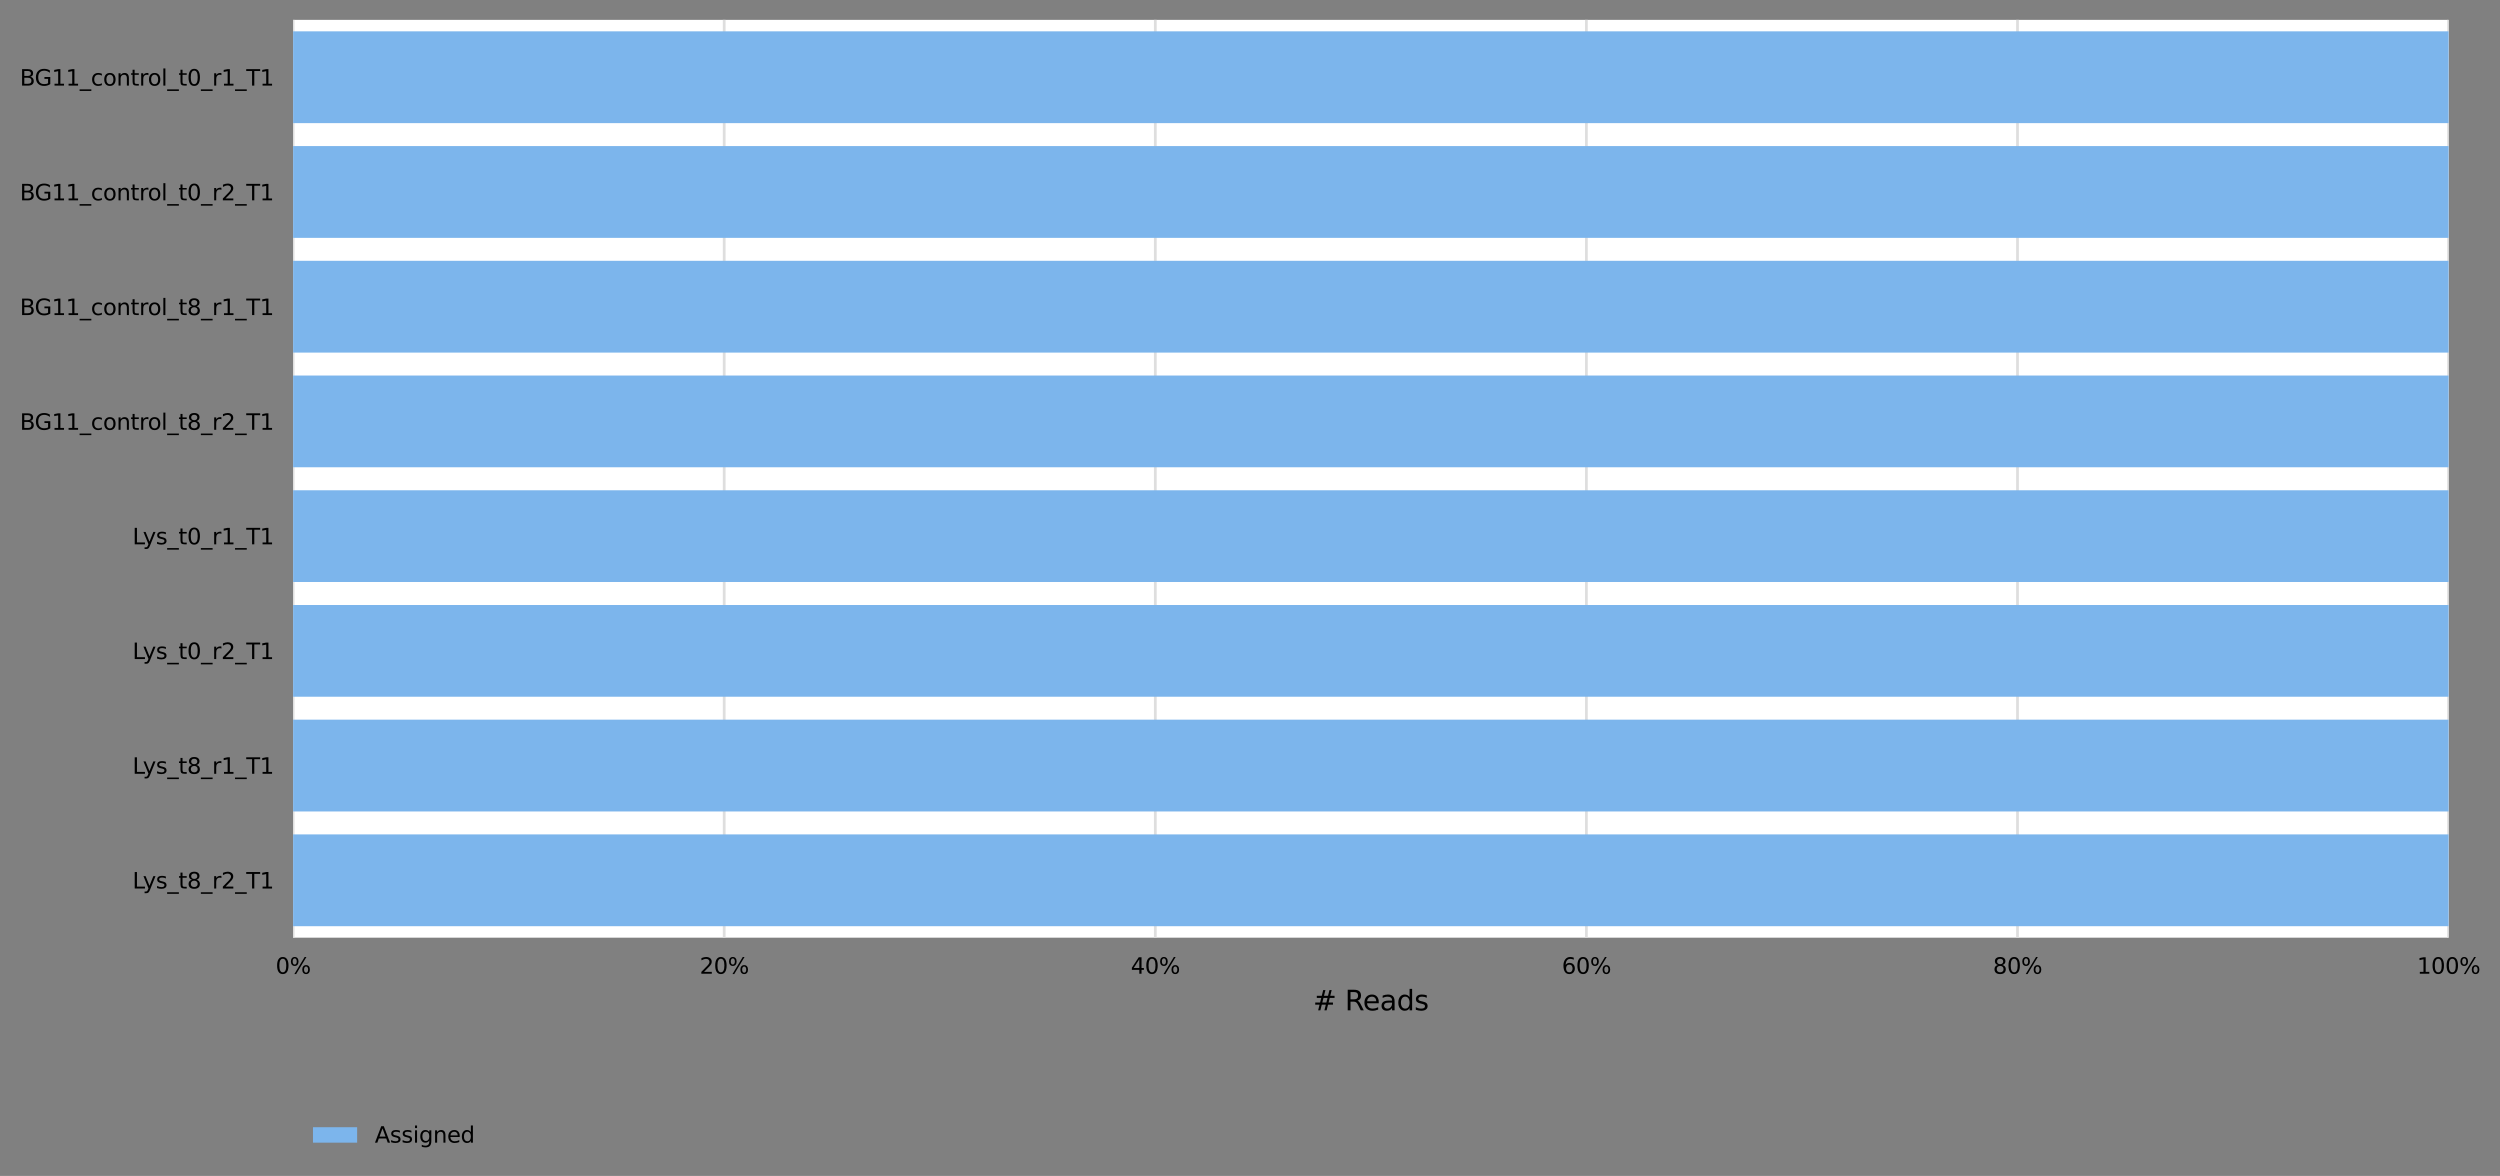 <?xml version="1.0" encoding="utf-8" standalone="no"?>
<!DOCTYPE svg PUBLIC "-//W3C//DTD SVG 1.1//EN"
  "http://www.w3.org/Graphics/SVG/1.1/DTD/svg11.dtd">
<svg xmlns:xlink="http://www.w3.org/1999/xlink" width="906.071pt" height="426.2pt" viewBox="0 0 906.071 426.2" xmlns="http://www.w3.org/2000/svg" version="1.1">
 <rect x="0" y="0" width="906.071" height="426.2" fill="#808080" stroke="none"/>
 <defs>
  <style type="text/css">*{stroke-linejoin: round; stroke-linecap: butt}</style>
 </defs>
 <g id="figure_1">
  <g id="axes_1">
   <g id="patch_1">
    <path d="M 106.235 339.84 
L 887.435 339.84 
L 887.435 7.2 
L 106.235 7.2 
z
" style="fill: #ffffff"/>
   </g>
   <g id="matplotlib.axis_1">
    <g id="xtick_1">
     <g id="line2d_1">
      <path d="M 106.235 339.84 
L 106.235 7.2 
" clip-path="url(#p893fdb6be6)" style="fill: none; stroke: #dedede; stroke-linecap: square"/>
     </g>
     <g id="text_1">
      <!-- 0% -->
      <g transform="translate(99.889 352.919) scale(0.08 -0.08)">
       <defs>
        <path id="DejaVuSans-30" d="M 2034 4250 
Q 1547 4250 1301 3770 
Q 1056 3291 1056 2328 
Q 1056 1369 1301 889 
Q 1547 409 2034 409 
Q 2525 409 2770 889 
Q 3016 1369 3016 2328 
Q 3016 3291 2770 3770 
Q 2525 4250 2034 4250 
z
M 2034 4750 
Q 2819 4750 3233 4129 
Q 3647 3509 3647 2328 
Q 3647 1150 3233 529 
Q 2819 -91 2034 -91 
Q 1250 -91 836 529 
Q 422 1150 422 2328 
Q 422 3509 836 4129 
Q 1250 4750 2034 4750 
z
" transform="scale(0.016)"/>
        <path id="DejaVuSans-25" d="M 4653 2053 
Q 4381 2053 4226 1822 
Q 4072 1591 4072 1178 
Q 4072 772 4226 539 
Q 4381 306 4653 306 
Q 4919 306 5073 539 
Q 5228 772 5228 1178 
Q 5228 1588 5073 1820 
Q 4919 2053 4653 2053 
z
M 4653 2450 
Q 5147 2450 5437 2106 
Q 5728 1763 5728 1178 
Q 5728 594 5436 251 
Q 5144 -91 4653 -91 
Q 4153 -91 3862 251 
Q 3572 594 3572 1178 
Q 3572 1766 3864 2108 
Q 4156 2450 4653 2450 
z
M 1428 4353 
Q 1159 4353 1004 4120 
Q 850 3888 850 3481 
Q 850 3069 1003 2837 
Q 1156 2606 1428 2606 
Q 1700 2606 1854 2837 
Q 2009 3069 2009 3481 
Q 2009 3884 1853 4118 
Q 1697 4353 1428 4353 
z
M 4250 4750 
L 4750 4750 
L 1831 -91 
L 1331 -91 
L 4250 4750 
z
M 1428 4750 
Q 1922 4750 2215 4408 
Q 2509 4066 2509 3481 
Q 2509 2891 2217 2550 
Q 1925 2209 1428 2209 
Q 931 2209 642 2551 
Q 353 2894 353 3481 
Q 353 4063 643 4406 
Q 934 4750 1428 4750 
z
" transform="scale(0.016)"/>
       </defs>
       <use xlink:href="#DejaVuSans-30"/>
       <use xlink:href="#DejaVuSans-25" x="63.623"/>
      </g>
     </g>
    </g>
    <g id="xtick_2">
     <g id="line2d_2">
      <path d="M 262.475 339.84 
L 262.475 7.2 
" clip-path="url(#p893fdb6be6)" style="fill: none; stroke: #dedede; stroke-linecap: square"/>
     </g>
     <g id="text_2">
      <!-- 20% -->
      <g transform="translate(253.584 352.919) scale(0.08 -0.08)">
       <defs>
        <path id="DejaVuSans-32" d="M 1228 531 
L 3431 531 
L 3431 0 
L 469 0 
L 469 531 
Q 828 903 1448 1529 
Q 2069 2156 2228 2338 
Q 2531 2678 2651 2914 
Q 2772 3150 2772 3378 
Q 2772 3750 2511 3984 
Q 2250 4219 1831 4219 
Q 1534 4219 1204 4116 
Q 875 4013 500 3803 
L 500 4441 
Q 881 4594 1212 4672 
Q 1544 4750 1819 4750 
Q 2544 4750 2975 4387 
Q 3406 4025 3406 3419 
Q 3406 3131 3298 2873 
Q 3191 2616 2906 2266 
Q 2828 2175 2409 1742 
Q 1991 1309 1228 531 
z
" transform="scale(0.016)"/>
       </defs>
       <use xlink:href="#DejaVuSans-32"/>
       <use xlink:href="#DejaVuSans-30" x="63.623"/>
       <use xlink:href="#DejaVuSans-25" x="127.246"/>
      </g>
     </g>
    </g>
    <g id="xtick_3">
     <g id="line2d_3">
      <path d="M 418.715 339.84 
L 418.715 7.2 
" clip-path="url(#p893fdb6be6)" style="fill: none; stroke: #dedede; stroke-linecap: square"/>
     </g>
     <g id="text_3">
      <!-- 40% -->
      <g transform="translate(409.824 352.919) scale(0.08 -0.08)">
       <defs>
        <path id="DejaVuSans-34" d="M 2419 4116 
L 825 1625 
L 2419 1625 
L 2419 4116 
z
M 2253 4666 
L 3047 4666 
L 3047 1625 
L 3713 1625 
L 3713 1100 
L 3047 1100 
L 3047 0 
L 2419 0 
L 2419 1100 
L 313 1100 
L 313 1709 
L 2253 4666 
z
" transform="scale(0.016)"/>
       </defs>
       <use xlink:href="#DejaVuSans-34"/>
       <use xlink:href="#DejaVuSans-30" x="63.623"/>
       <use xlink:href="#DejaVuSans-25" x="127.246"/>
      </g>
     </g>
    </g>
    <g id="xtick_4">
     <g id="line2d_4">
      <path d="M 574.955 339.84 
L 574.955 7.2 
" clip-path="url(#p893fdb6be6)" style="fill: none; stroke: #dedede; stroke-linecap: square"/>
     </g>
     <g id="text_4">
      <!-- 60% -->
      <g transform="translate(566.064 352.919) scale(0.08 -0.08)">
       <defs>
        <path id="DejaVuSans-36" d="M 2113 2584 
Q 1688 2584 1439 2293 
Q 1191 2003 1191 1497 
Q 1191 994 1439 701 
Q 1688 409 2113 409 
Q 2538 409 2786 701 
Q 3034 994 3034 1497 
Q 3034 2003 2786 2293 
Q 2538 2584 2113 2584 
z
M 3366 4563 
L 3366 3988 
Q 3128 4100 2886 4159 
Q 2644 4219 2406 4219 
Q 1781 4219 1451 3797 
Q 1122 3375 1075 2522 
Q 1259 2794 1537 2939 
Q 1816 3084 2150 3084 
Q 2853 3084 3261 2657 
Q 3669 2231 3669 1497 
Q 3669 778 3244 343 
Q 2819 -91 2113 -91 
Q 1303 -91 875 529 
Q 447 1150 447 2328 
Q 447 3434 972 4092 
Q 1497 4750 2381 4750 
Q 2619 4750 2861 4703 
Q 3103 4656 3366 4563 
z
" transform="scale(0.016)"/>
       </defs>
       <use xlink:href="#DejaVuSans-36"/>
       <use xlink:href="#DejaVuSans-30" x="63.623"/>
       <use xlink:href="#DejaVuSans-25" x="127.246"/>
      </g>
     </g>
    </g>
    <g id="xtick_5">
     <g id="line2d_5">
      <path d="M 731.195 339.84 
L 731.195 7.2 
" clip-path="url(#p893fdb6be6)" style="fill: none; stroke: #dedede; stroke-linecap: square"/>
     </g>
     <g id="text_5">
      <!-- 80% -->
      <g transform="translate(722.304 352.919) scale(0.08 -0.08)">
       <defs>
        <path id="DejaVuSans-38" d="M 2034 2216 
Q 1584 2216 1326 1975 
Q 1069 1734 1069 1313 
Q 1069 891 1326 650 
Q 1584 409 2034 409 
Q 2484 409 2743 651 
Q 3003 894 3003 1313 
Q 3003 1734 2745 1975 
Q 2488 2216 2034 2216 
z
M 1403 2484 
Q 997 2584 770 2862 
Q 544 3141 544 3541 
Q 544 4100 942 4425 
Q 1341 4750 2034 4750 
Q 2731 4750 3128 4425 
Q 3525 4100 3525 3541 
Q 3525 3141 3298 2862 
Q 3072 2584 2669 2484 
Q 3125 2378 3379 2068 
Q 3634 1759 3634 1313 
Q 3634 634 3220 271 
Q 2806 -91 2034 -91 
Q 1263 -91 848 271 
Q 434 634 434 1313 
Q 434 1759 690 2068 
Q 947 2378 1403 2484 
z
M 1172 3481 
Q 1172 3119 1398 2916 
Q 1625 2713 2034 2713 
Q 2441 2713 2670 2916 
Q 2900 3119 2900 3481 
Q 2900 3844 2670 4047 
Q 2441 4250 2034 4250 
Q 1625 4250 1398 4047 
Q 1172 3844 1172 3481 
z
" transform="scale(0.016)"/>
       </defs>
       <use xlink:href="#DejaVuSans-38"/>
       <use xlink:href="#DejaVuSans-30" x="63.623"/>
       <use xlink:href="#DejaVuSans-25" x="127.246"/>
      </g>
     </g>
    </g>
    <g id="xtick_6">
     <g id="line2d_6">
      <path d="M 887.435 339.84 
L 887.435 7.2 
" clip-path="url(#p893fdb6be6)" style="fill: none; stroke: #dedede; stroke-linecap: square"/>
     </g>
     <g id="text_6">
      <!-- 100% -->
      <g transform="translate(875.999 352.919) scale(0.08 -0.08)">
       <defs>
        <path id="DejaVuSans-31" d="M 794 531 
L 1825 531 
L 1825 4091 
L 703 3866 
L 703 4441 
L 1819 4666 
L 2450 4666 
L 2450 531 
L 3481 531 
L 3481 0 
L 794 0 
L 794 531 
z
" transform="scale(0.016)"/>
       </defs>
       <use xlink:href="#DejaVuSans-31"/>
       <use xlink:href="#DejaVuSans-30" x="63.623"/>
       <use xlink:href="#DejaVuSans-30" x="127.246"/>
       <use xlink:href="#DejaVuSans-25" x="190.869"/>
      </g>
     </g>
    </g>
    <g id="text_7">
     <!-- # Reads -->
     <g transform="translate(475.887 366.181) scale(0.1 -0.1)">
      <defs>
       <path id="DejaVuSans-23" d="M 3272 2816 
L 2363 2816 
L 2100 1772 
L 3016 1772 
L 3272 2816 
z
M 2803 4594 
L 2478 3297 
L 3391 3297 
L 3719 4594 
L 4219 4594 
L 3897 3297 
L 4872 3297 
L 4872 2816 
L 3775 2816 
L 3519 1772 
L 4513 1772 
L 4513 1294 
L 3397 1294 
L 3072 0 
L 2572 0 
L 2894 1294 
L 1978 1294 
L 1656 0 
L 1153 0 
L 1478 1294 
L 494 1294 
L 494 1772 
L 1594 1772 
L 1856 2816 
L 850 2816 
L 850 3297 
L 1978 3297 
L 2297 4594 
L 2803 4594 
z
" transform="scale(0.016)"/>
       <path id="DejaVuSans-20" transform="scale(0.016)"/>
       <path id="DejaVuSans-52" d="M 2841 2188 
Q 3044 2119 3236 1894 
Q 3428 1669 3622 1275 
L 4263 0 
L 3584 0 
L 2988 1197 
Q 2756 1666 2539 1819 
Q 2322 1972 1947 1972 
L 1259 1972 
L 1259 0 
L 628 0 
L 628 4666 
L 2053 4666 
Q 2853 4666 3247 4331 
Q 3641 3997 3641 3322 
Q 3641 2881 3436 2590 
Q 3231 2300 2841 2188 
z
M 1259 4147 
L 1259 2491 
L 2053 2491 
Q 2509 2491 2742 2702 
Q 2975 2913 2975 3322 
Q 2975 3731 2742 3939 
Q 2509 4147 2053 4147 
L 1259 4147 
z
" transform="scale(0.016)"/>
       <path id="DejaVuSans-65" d="M 3597 1894 
L 3597 1613 
L 953 1613 
Q 991 1019 1311 708 
Q 1631 397 2203 397 
Q 2534 397 2845 478 
Q 3156 559 3463 722 
L 3463 178 
Q 3153 47 2828 -22 
Q 2503 -91 2169 -91 
Q 1331 -91 842 396 
Q 353 884 353 1716 
Q 353 2575 817 3079 
Q 1281 3584 2069 3584 
Q 2775 3584 3186 3129 
Q 3597 2675 3597 1894 
z
M 3022 2063 
Q 3016 2534 2758 2815 
Q 2500 3097 2075 3097 
Q 1594 3097 1305 2825 
Q 1016 2553 972 2059 
L 3022 2063 
z
" transform="scale(0.016)"/>
       <path id="DejaVuSans-61" d="M 2194 1759 
Q 1497 1759 1228 1600 
Q 959 1441 959 1056 
Q 959 750 1161 570 
Q 1363 391 1709 391 
Q 2188 391 2477 730 
Q 2766 1069 2766 1631 
L 2766 1759 
L 2194 1759 
z
M 3341 1997 
L 3341 0 
L 2766 0 
L 2766 531 
Q 2569 213 2275 61 
Q 1981 -91 1556 -91 
Q 1019 -91 701 211 
Q 384 513 384 1019 
Q 384 1609 779 1909 
Q 1175 2209 1959 2209 
L 2766 2209 
L 2766 2266 
Q 2766 2663 2505 2880 
Q 2244 3097 1772 3097 
Q 1472 3097 1187 3025 
Q 903 2953 641 2809 
L 641 3341 
Q 956 3463 1253 3523 
Q 1550 3584 1831 3584 
Q 2591 3584 2966 3190 
Q 3341 2797 3341 1997 
z
" transform="scale(0.016)"/>
       <path id="DejaVuSans-64" d="M 2906 2969 
L 2906 4863 
L 3481 4863 
L 3481 0 
L 2906 0 
L 2906 525 
Q 2725 213 2448 61 
Q 2172 -91 1784 -91 
Q 1150 -91 751 415 
Q 353 922 353 1747 
Q 353 2572 751 3078 
Q 1150 3584 1784 3584 
Q 2172 3584 2448 3432 
Q 2725 3281 2906 2969 
z
M 947 1747 
Q 947 1113 1208 752 
Q 1469 391 1925 391 
Q 2381 391 2643 752 
Q 2906 1113 2906 1747 
Q 2906 2381 2643 2742 
Q 2381 3103 1925 3103 
Q 1469 3103 1208 2742 
Q 947 2381 947 1747 
z
" transform="scale(0.016)"/>
       <path id="DejaVuSans-73" d="M 2834 3397 
L 2834 2853 
Q 2591 2978 2328 3040 
Q 2066 3103 1784 3103 
Q 1356 3103 1142 2972 
Q 928 2841 928 2578 
Q 928 2378 1081 2264 
Q 1234 2150 1697 2047 
L 1894 2003 
Q 2506 1872 2764 1633 
Q 3022 1394 3022 966 
Q 3022 478 2636 193 
Q 2250 -91 1575 -91 
Q 1294 -91 989 -36 
Q 684 19 347 128 
L 347 722 
Q 666 556 975 473 
Q 1284 391 1588 391 
Q 1994 391 2212 530 
Q 2431 669 2431 922 
Q 2431 1156 2273 1281 
Q 2116 1406 1581 1522 
L 1381 1569 
Q 847 1681 609 1914 
Q 372 2147 372 2553 
Q 372 3047 722 3315 
Q 1072 3584 1716 3584 
Q 2034 3584 2315 3537 
Q 2597 3491 2834 3397 
z
" transform="scale(0.016)"/>
      </defs>
      <use xlink:href="#DejaVuSans-23"/>
      <use xlink:href="#DejaVuSans-20" x="83.789"/>
      <use xlink:href="#DejaVuSans-52" x="115.576"/>
      <use xlink:href="#DejaVuSans-65" x="180.559"/>
      <use xlink:href="#DejaVuSans-61" x="242.082"/>
      <use xlink:href="#DejaVuSans-64" x="303.361"/>
      <use xlink:href="#DejaVuSans-73" x="366.838"/>
     </g>
    </g>
   </g>
   <g id="matplotlib.axis_2">
    <g id="ytick_1">
     <g id="text_8">
      <!-- BG11_control_t0_r1_T1 -->
      <g transform="translate(7.2 31.029) scale(0.08 -0.08)">
       <defs>
        <path id="DejaVuSans-42" d="M 1259 2228 
L 1259 519 
L 2272 519 
Q 2781 519 3026 730 
Q 3272 941 3272 1375 
Q 3272 1813 3026 2020 
Q 2781 2228 2272 2228 
L 1259 2228 
z
M 1259 4147 
L 1259 2741 
L 2194 2741 
Q 2656 2741 2882 2914 
Q 3109 3088 3109 3444 
Q 3109 3797 2882 3972 
Q 2656 4147 2194 4147 
L 1259 4147 
z
M 628 4666 
L 2241 4666 
Q 2963 4666 3353 4366 
Q 3744 4066 3744 3513 
Q 3744 3084 3544 2831 
Q 3344 2578 2956 2516 
Q 3422 2416 3680 2098 
Q 3938 1781 3938 1306 
Q 3938 681 3513 340 
Q 3088 0 2303 0 
L 628 0 
L 628 4666 
z
" transform="scale(0.016)"/>
        <path id="DejaVuSans-47" d="M 3809 666 
L 3809 1919 
L 2778 1919 
L 2778 2438 
L 4434 2438 
L 4434 434 
Q 4069 175 3628 42 
Q 3188 -91 2688 -91 
Q 1594 -91 976 548 
Q 359 1188 359 2328 
Q 359 3472 976 4111 
Q 1594 4750 2688 4750 
Q 3144 4750 3555 4637 
Q 3966 4525 4313 4306 
L 4313 3634 
Q 3963 3931 3569 4081 
Q 3175 4231 2741 4231 
Q 1884 4231 1454 3753 
Q 1025 3275 1025 2328 
Q 1025 1384 1454 906 
Q 1884 428 2741 428 
Q 3075 428 3337 486 
Q 3600 544 3809 666 
z
" transform="scale(0.016)"/>
        <path id="DejaVuSans-5f" d="M 3263 -1063 
L 3263 -1509 
L -63 -1509 
L -63 -1063 
L 3263 -1063 
z
" transform="scale(0.016)"/>
        <path id="DejaVuSans-63" d="M 3122 3366 
L 3122 2828 
Q 2878 2963 2633 3030 
Q 2388 3097 2138 3097 
Q 1578 3097 1268 2742 
Q 959 2388 959 1747 
Q 959 1106 1268 751 
Q 1578 397 2138 397 
Q 2388 397 2633 464 
Q 2878 531 3122 666 
L 3122 134 
Q 2881 22 2623 -34 
Q 2366 -91 2075 -91 
Q 1284 -91 818 406 
Q 353 903 353 1747 
Q 353 2603 823 3093 
Q 1294 3584 2113 3584 
Q 2378 3584 2631 3529 
Q 2884 3475 3122 3366 
z
" transform="scale(0.016)"/>
        <path id="DejaVuSans-6f" d="M 1959 3097 
Q 1497 3097 1228 2736 
Q 959 2375 959 1747 
Q 959 1119 1226 758 
Q 1494 397 1959 397 
Q 2419 397 2687 759 
Q 2956 1122 2956 1747 
Q 2956 2369 2687 2733 
Q 2419 3097 1959 3097 
z
M 1959 3584 
Q 2709 3584 3137 3096 
Q 3566 2609 3566 1747 
Q 3566 888 3137 398 
Q 2709 -91 1959 -91 
Q 1206 -91 779 398 
Q 353 888 353 1747 
Q 353 2609 779 3096 
Q 1206 3584 1959 3584 
z
" transform="scale(0.016)"/>
        <path id="DejaVuSans-6e" d="M 3513 2113 
L 3513 0 
L 2938 0 
L 2938 2094 
Q 2938 2591 2744 2837 
Q 2550 3084 2163 3084 
Q 1697 3084 1428 2787 
Q 1159 2491 1159 1978 
L 1159 0 
L 581 0 
L 581 3500 
L 1159 3500 
L 1159 2956 
Q 1366 3272 1645 3428 
Q 1925 3584 2291 3584 
Q 2894 3584 3203 3211 
Q 3513 2838 3513 2113 
z
" transform="scale(0.016)"/>
        <path id="DejaVuSans-74" d="M 1172 4494 
L 1172 3500 
L 2356 3500 
L 2356 3053 
L 1172 3053 
L 1172 1153 
Q 1172 725 1289 603 
Q 1406 481 1766 481 
L 2356 481 
L 2356 0 
L 1766 0 
Q 1100 0 847 248 
Q 594 497 594 1153 
L 594 3053 
L 172 3053 
L 172 3500 
L 594 3500 
L 594 4494 
L 1172 4494 
z
" transform="scale(0.016)"/>
        <path id="DejaVuSans-72" d="M 2631 2963 
Q 2534 3019 2420 3045 
Q 2306 3072 2169 3072 
Q 1681 3072 1420 2755 
Q 1159 2438 1159 1844 
L 1159 0 
L 581 0 
L 581 3500 
L 1159 3500 
L 1159 2956 
Q 1341 3275 1631 3429 
Q 1922 3584 2338 3584 
Q 2397 3584 2469 3576 
Q 2541 3569 2628 3553 
L 2631 2963 
z
" transform="scale(0.016)"/>
        <path id="DejaVuSans-6c" d="M 603 4863 
L 1178 4863 
L 1178 0 
L 603 0 
L 603 4863 
z
" transform="scale(0.016)"/>
        <path id="DejaVuSans-54" d="M -19 4666 
L 3928 4666 
L 3928 4134 
L 2272 4134 
L 2272 0 
L 1638 0 
L 1638 4134 
L -19 4134 
L -19 4666 
z
" transform="scale(0.016)"/>
       </defs>
       <use xlink:href="#DejaVuSans-42"/>
       <use xlink:href="#DejaVuSans-47" x="66.854"/>
       <use xlink:href="#DejaVuSans-31" x="144.344"/>
       <use xlink:href="#DejaVuSans-31" x="207.967"/>
       <use xlink:href="#DejaVuSans-5f" x="271.59"/>
       <use xlink:href="#DejaVuSans-63" x="321.59"/>
       <use xlink:href="#DejaVuSans-6f" x="376.57"/>
       <use xlink:href="#DejaVuSans-6e" x="437.752"/>
       <use xlink:href="#DejaVuSans-74" x="501.131"/>
       <use xlink:href="#DejaVuSans-72" x="540.34"/>
       <use xlink:href="#DejaVuSans-6f" x="579.203"/>
       <use xlink:href="#DejaVuSans-6c" x="640.385"/>
       <use xlink:href="#DejaVuSans-5f" x="668.168"/>
       <use xlink:href="#DejaVuSans-74" x="718.168"/>
       <use xlink:href="#DejaVuSans-30" x="757.377"/>
       <use xlink:href="#DejaVuSans-5f" x="821"/>
       <use xlink:href="#DejaVuSans-72" x="871"/>
       <use xlink:href="#DejaVuSans-31" x="912.113"/>
       <use xlink:href="#DejaVuSans-5f" x="975.736"/>
       <use xlink:href="#DejaVuSans-54" x="1025.736"/>
       <use xlink:href="#DejaVuSans-31" x="1086.82"/>
      </g>
     </g>
    </g>
    <g id="ytick_2">
     <g id="text_9">
      <!-- BG11_control_t0_r2_T1 -->
      <g transform="translate(7.2 72.609) scale(0.08 -0.08)">
       <use xlink:href="#DejaVuSans-42"/>
       <use xlink:href="#DejaVuSans-47" x="66.854"/>
       <use xlink:href="#DejaVuSans-31" x="144.344"/>
       <use xlink:href="#DejaVuSans-31" x="207.967"/>
       <use xlink:href="#DejaVuSans-5f" x="271.59"/>
       <use xlink:href="#DejaVuSans-63" x="321.59"/>
       <use xlink:href="#DejaVuSans-6f" x="376.57"/>
       <use xlink:href="#DejaVuSans-6e" x="437.752"/>
       <use xlink:href="#DejaVuSans-74" x="501.131"/>
       <use xlink:href="#DejaVuSans-72" x="540.34"/>
       <use xlink:href="#DejaVuSans-6f" x="579.203"/>
       <use xlink:href="#DejaVuSans-6c" x="640.385"/>
       <use xlink:href="#DejaVuSans-5f" x="668.168"/>
       <use xlink:href="#DejaVuSans-74" x="718.168"/>
       <use xlink:href="#DejaVuSans-30" x="757.377"/>
       <use xlink:href="#DejaVuSans-5f" x="821"/>
       <use xlink:href="#DejaVuSans-72" x="871"/>
       <use xlink:href="#DejaVuSans-32" x="912.113"/>
       <use xlink:href="#DejaVuSans-5f" x="975.736"/>
       <use xlink:href="#DejaVuSans-54" x="1025.736"/>
       <use xlink:href="#DejaVuSans-31" x="1086.82"/>
      </g>
     </g>
    </g>
    <g id="ytick_3">
     <g id="text_10">
      <!-- BG11_control_t8_r1_T1 -->
      <g transform="translate(7.2 114.189) scale(0.08 -0.08)">
       <use xlink:href="#DejaVuSans-42"/>
       <use xlink:href="#DejaVuSans-47" x="66.854"/>
       <use xlink:href="#DejaVuSans-31" x="144.344"/>
       <use xlink:href="#DejaVuSans-31" x="207.967"/>
       <use xlink:href="#DejaVuSans-5f" x="271.59"/>
       <use xlink:href="#DejaVuSans-63" x="321.59"/>
       <use xlink:href="#DejaVuSans-6f" x="376.57"/>
       <use xlink:href="#DejaVuSans-6e" x="437.752"/>
       <use xlink:href="#DejaVuSans-74" x="501.131"/>
       <use xlink:href="#DejaVuSans-72" x="540.34"/>
       <use xlink:href="#DejaVuSans-6f" x="579.203"/>
       <use xlink:href="#DejaVuSans-6c" x="640.385"/>
       <use xlink:href="#DejaVuSans-5f" x="668.168"/>
       <use xlink:href="#DejaVuSans-74" x="718.168"/>
       <use xlink:href="#DejaVuSans-38" x="757.377"/>
       <use xlink:href="#DejaVuSans-5f" x="821"/>
       <use xlink:href="#DejaVuSans-72" x="871"/>
       <use xlink:href="#DejaVuSans-31" x="912.113"/>
       <use xlink:href="#DejaVuSans-5f" x="975.736"/>
       <use xlink:href="#DejaVuSans-54" x="1025.736"/>
       <use xlink:href="#DejaVuSans-31" x="1086.82"/>
      </g>
     </g>
    </g>
    <g id="ytick_4">
     <g id="text_11">
      <!-- BG11_control_t8_r2_T1 -->
      <g transform="translate(7.2 155.769) scale(0.08 -0.08)">
       <use xlink:href="#DejaVuSans-42"/>
       <use xlink:href="#DejaVuSans-47" x="66.854"/>
       <use xlink:href="#DejaVuSans-31" x="144.344"/>
       <use xlink:href="#DejaVuSans-31" x="207.967"/>
       <use xlink:href="#DejaVuSans-5f" x="271.59"/>
       <use xlink:href="#DejaVuSans-63" x="321.59"/>
       <use xlink:href="#DejaVuSans-6f" x="376.57"/>
       <use xlink:href="#DejaVuSans-6e" x="437.752"/>
       <use xlink:href="#DejaVuSans-74" x="501.131"/>
       <use xlink:href="#DejaVuSans-72" x="540.34"/>
       <use xlink:href="#DejaVuSans-6f" x="579.203"/>
       <use xlink:href="#DejaVuSans-6c" x="640.385"/>
       <use xlink:href="#DejaVuSans-5f" x="668.168"/>
       <use xlink:href="#DejaVuSans-74" x="718.168"/>
       <use xlink:href="#DejaVuSans-38" x="757.377"/>
       <use xlink:href="#DejaVuSans-5f" x="821"/>
       <use xlink:href="#DejaVuSans-72" x="871"/>
       <use xlink:href="#DejaVuSans-32" x="912.113"/>
       <use xlink:href="#DejaVuSans-5f" x="975.736"/>
       <use xlink:href="#DejaVuSans-54" x="1025.736"/>
       <use xlink:href="#DejaVuSans-31" x="1086.82"/>
      </g>
     </g>
    </g>
    <g id="ytick_5">
     <g id="text_12">
      <!-- Lys_t0_r1_T1 -->
      <g transform="translate(48.024 197.279) scale(0.08 -0.08)">
       <defs>
        <path id="DejaVuSans-4c" d="M 628 4666 
L 1259 4666 
L 1259 531 
L 3531 531 
L 3531 0 
L 628 0 
L 628 4666 
z
" transform="scale(0.016)"/>
        <path id="DejaVuSans-79" d="M 2059 -325 
Q 1816 -950 1584 -1140 
Q 1353 -1331 966 -1331 
L 506 -1331 
L 506 -850 
L 844 -850 
Q 1081 -850 1212 -737 
Q 1344 -625 1503 -206 
L 1606 56 
L 191 3500 
L 800 3500 
L 1894 763 
L 2988 3500 
L 3597 3500 
L 2059 -325 
z
" transform="scale(0.016)"/>
       </defs>
       <use xlink:href="#DejaVuSans-4c"/>
       <use xlink:href="#DejaVuSans-79" x="46.588"/>
       <use xlink:href="#DejaVuSans-73" x="105.768"/>
       <use xlink:href="#DejaVuSans-5f" x="157.867"/>
       <use xlink:href="#DejaVuSans-74" x="207.867"/>
       <use xlink:href="#DejaVuSans-30" x="247.076"/>
       <use xlink:href="#DejaVuSans-5f" x="310.699"/>
       <use xlink:href="#DejaVuSans-72" x="360.699"/>
       <use xlink:href="#DejaVuSans-31" x="401.812"/>
       <use xlink:href="#DejaVuSans-5f" x="465.436"/>
       <use xlink:href="#DejaVuSans-54" x="515.436"/>
       <use xlink:href="#DejaVuSans-31" x="576.52"/>
      </g>
     </g>
    </g>
    <g id="ytick_6">
     <g id="text_13">
      <!-- Lys_t0_r2_T1 -->
      <g transform="translate(48.024 238.859) scale(0.08 -0.08)">
       <use xlink:href="#DejaVuSans-4c"/>
       <use xlink:href="#DejaVuSans-79" x="46.588"/>
       <use xlink:href="#DejaVuSans-73" x="105.768"/>
       <use xlink:href="#DejaVuSans-5f" x="157.867"/>
       <use xlink:href="#DejaVuSans-74" x="207.867"/>
       <use xlink:href="#DejaVuSans-30" x="247.076"/>
       <use xlink:href="#DejaVuSans-5f" x="310.699"/>
       <use xlink:href="#DejaVuSans-72" x="360.699"/>
       <use xlink:href="#DejaVuSans-32" x="401.812"/>
       <use xlink:href="#DejaVuSans-5f" x="465.436"/>
       <use xlink:href="#DejaVuSans-54" x="515.436"/>
       <use xlink:href="#DejaVuSans-31" x="576.52"/>
      </g>
     </g>
    </g>
    <g id="ytick_7">
     <g id="text_14">
      <!-- Lys_t8_r1_T1 -->
      <g transform="translate(48.024 280.439) scale(0.08 -0.08)">
       <use xlink:href="#DejaVuSans-4c"/>
       <use xlink:href="#DejaVuSans-79" x="46.588"/>
       <use xlink:href="#DejaVuSans-73" x="105.768"/>
       <use xlink:href="#DejaVuSans-5f" x="157.867"/>
       <use xlink:href="#DejaVuSans-74" x="207.867"/>
       <use xlink:href="#DejaVuSans-38" x="247.076"/>
       <use xlink:href="#DejaVuSans-5f" x="310.699"/>
       <use xlink:href="#DejaVuSans-72" x="360.699"/>
       <use xlink:href="#DejaVuSans-31" x="401.812"/>
       <use xlink:href="#DejaVuSans-5f" x="465.436"/>
       <use xlink:href="#DejaVuSans-54" x="515.436"/>
       <use xlink:href="#DejaVuSans-31" x="576.52"/>
      </g>
     </g>
    </g>
    <g id="ytick_8">
     <g id="text_15">
      <!-- Lys_t8_r2_T1 -->
      <g transform="translate(48.024 322.019) scale(0.08 -0.08)">
       <use xlink:href="#DejaVuSans-4c"/>
       <use xlink:href="#DejaVuSans-79" x="46.588"/>
       <use xlink:href="#DejaVuSans-73" x="105.768"/>
       <use xlink:href="#DejaVuSans-5f" x="157.867"/>
       <use xlink:href="#DejaVuSans-74" x="207.867"/>
       <use xlink:href="#DejaVuSans-38" x="247.076"/>
       <use xlink:href="#DejaVuSans-5f" x="310.699"/>
       <use xlink:href="#DejaVuSans-72" x="360.699"/>
       <use xlink:href="#DejaVuSans-32" x="401.812"/>
       <use xlink:href="#DejaVuSans-5f" x="465.436"/>
       <use xlink:href="#DejaVuSans-54" x="515.436"/>
       <use xlink:href="#DejaVuSans-31" x="576.52"/>
      </g>
     </g>
    </g>
   </g>
   <g id="patch_2">
    <path d="M 106.235 11.358 
L 887.435 11.358 
L 887.435 44.622 
L 106.235 44.622 
z
" clip-path="url(#p893fdb6be6)" style="fill: #7cb5ec"/>
   </g>
   <g id="patch_3">
    <path d="M 106.235 52.938 
L 887.435 52.938 
L 887.435 86.202 
L 106.235 86.202 
z
" clip-path="url(#p893fdb6be6)" style="fill: #7cb5ec"/>
   </g>
   <g id="patch_4">
    <path d="M 106.235 94.518 
L 887.435 94.518 
L 887.435 127.782 
L 106.235 127.782 
z
" clip-path="url(#p893fdb6be6)" style="fill: #7cb5ec"/>
   </g>
   <g id="patch_5">
    <path d="M 106.235 136.098 
L 887.435 136.098 
L 887.435 169.362 
L 106.235 169.362 
z
" clip-path="url(#p893fdb6be6)" style="fill: #7cb5ec"/>
   </g>
   <g id="patch_6">
    <path d="M 106.235 177.678 
L 887.435 177.678 
L 887.435 210.942 
L 106.235 210.942 
z
" clip-path="url(#p893fdb6be6)" style="fill: #7cb5ec"/>
   </g>
   <g id="patch_7">
    <path d="M 106.235 219.258 
L 887.435 219.258 
L 887.435 252.522 
L 106.235 252.522 
z
" clip-path="url(#p893fdb6be6)" style="fill: #7cb5ec"/>
   </g>
   <g id="patch_8">
    <path d="M 106.235 260.838 
L 887.435 260.838 
L 887.435 294.102 
L 106.235 294.102 
z
" clip-path="url(#p893fdb6be6)" style="fill: #7cb5ec"/>
   </g>
   <g id="patch_9">
    <path d="M 106.235 302.418 
L 887.435 302.418 
L 887.435 335.682 
L 106.235 335.682 
z
" clip-path="url(#p893fdb6be6)" style="fill: #7cb5ec"/>
   </g>
   <g id="text_16">
    <!-- featureCounts: Assignments -->
    <g transform="translate(383.526 -20.52) scale(0.16 -0.16)">
     <defs>
      <path id="DejaVuSans-66" d="M 2375 4863 
L 2375 4384 
L 1825 4384 
Q 1516 4384 1395 4259 
Q 1275 4134 1275 3809 
L 1275 3500 
L 2222 3500 
L 2222 3053 
L 1275 3053 
L 1275 0 
L 697 0 
L 697 3053 
L 147 3053 
L 147 3500 
L 697 3500 
L 697 3744 
Q 697 4328 969 4595 
Q 1241 4863 1831 4863 
L 2375 4863 
z
" transform="scale(0.016)"/>
      <path id="DejaVuSans-75" d="M 544 1381 
L 544 3500 
L 1119 3500 
L 1119 1403 
Q 1119 906 1312 657 
Q 1506 409 1894 409 
Q 2359 409 2629 706 
Q 2900 1003 2900 1516 
L 2900 3500 
L 3475 3500 
L 3475 0 
L 2900 0 
L 2900 538 
Q 2691 219 2414 64 
Q 2138 -91 1772 -91 
Q 1169 -91 856 284 
Q 544 659 544 1381 
z
M 1991 3584 
L 1991 3584 
z
" transform="scale(0.016)"/>
      <path id="DejaVuSans-43" d="M 4122 4306 
L 4122 3641 
Q 3803 3938 3442 4084 
Q 3081 4231 2675 4231 
Q 1875 4231 1450 3742 
Q 1025 3253 1025 2328 
Q 1025 1406 1450 917 
Q 1875 428 2675 428 
Q 3081 428 3442 575 
Q 3803 722 4122 1019 
L 4122 359 
Q 3791 134 3420 21 
Q 3050 -91 2638 -91 
Q 1578 -91 968 557 
Q 359 1206 359 2328 
Q 359 3453 968 4101 
Q 1578 4750 2638 4750 
Q 3056 4750 3426 4639 
Q 3797 4528 4122 4306 
z
" transform="scale(0.016)"/>
      <path id="DejaVuSans-3a" d="M 750 794 
L 1409 794 
L 1409 0 
L 750 0 
L 750 794 
z
M 750 3309 
L 1409 3309 
L 1409 2516 
L 750 2516 
L 750 3309 
z
" transform="scale(0.016)"/>
      <path id="DejaVuSans-41" d="M 2188 4044 
L 1331 1722 
L 3047 1722 
L 2188 4044 
z
M 1831 4666 
L 2547 4666 
L 4325 0 
L 3669 0 
L 3244 1197 
L 1141 1197 
L 716 0 
L 50 0 
L 1831 4666 
z
" transform="scale(0.016)"/>
      <path id="DejaVuSans-69" d="M 603 3500 
L 1178 3500 
L 1178 0 
L 603 0 
L 603 3500 
z
M 603 4863 
L 1178 4863 
L 1178 4134 
L 603 4134 
L 603 4863 
z
" transform="scale(0.016)"/>
      <path id="DejaVuSans-67" d="M 2906 1791 
Q 2906 2416 2648 2759 
Q 2391 3103 1925 3103 
Q 1463 3103 1205 2759 
Q 947 2416 947 1791 
Q 947 1169 1205 825 
Q 1463 481 1925 481 
Q 2391 481 2648 825 
Q 2906 1169 2906 1791 
z
M 3481 434 
Q 3481 -459 3084 -895 
Q 2688 -1331 1869 -1331 
Q 1566 -1331 1297 -1286 
Q 1028 -1241 775 -1147 
L 775 -588 
Q 1028 -725 1275 -790 
Q 1522 -856 1778 -856 
Q 2344 -856 2625 -561 
Q 2906 -266 2906 331 
L 2906 616 
Q 2728 306 2450 153 
Q 2172 0 1784 0 
Q 1141 0 747 490 
Q 353 981 353 1791 
Q 353 2603 747 3093 
Q 1141 3584 1784 3584 
Q 2172 3584 2450 3431 
Q 2728 3278 2906 2969 
L 2906 3500 
L 3481 3500 
L 3481 434 
z
" transform="scale(0.016)"/>
      <path id="DejaVuSans-6d" d="M 3328 2828 
Q 3544 3216 3844 3400 
Q 4144 3584 4550 3584 
Q 5097 3584 5394 3201 
Q 5691 2819 5691 2113 
L 5691 0 
L 5113 0 
L 5113 2094 
Q 5113 2597 4934 2840 
Q 4756 3084 4391 3084 
Q 3944 3084 3684 2787 
Q 3425 2491 3425 1978 
L 3425 0 
L 2847 0 
L 2847 2094 
Q 2847 2600 2669 2842 
Q 2491 3084 2119 3084 
Q 1678 3084 1418 2786 
Q 1159 2488 1159 1978 
L 1159 0 
L 581 0 
L 581 3500 
L 1159 3500 
L 1159 2956 
Q 1356 3278 1631 3431 
Q 1906 3584 2284 3584 
Q 2666 3584 2933 3390 
Q 3200 3197 3328 2828 
z
" transform="scale(0.016)"/>
     </defs>
     <use xlink:href="#DejaVuSans-66"/>
     <use xlink:href="#DejaVuSans-65" x="35.205"/>
     <use xlink:href="#DejaVuSans-61" x="96.729"/>
     <use xlink:href="#DejaVuSans-74" x="158.008"/>
     <use xlink:href="#DejaVuSans-75" x="197.217"/>
     <use xlink:href="#DejaVuSans-72" x="260.596"/>
     <use xlink:href="#DejaVuSans-65" x="299.459"/>
     <use xlink:href="#DejaVuSans-43" x="360.982"/>
     <use xlink:href="#DejaVuSans-6f" x="430.807"/>
     <use xlink:href="#DejaVuSans-75" x="491.988"/>
     <use xlink:href="#DejaVuSans-6e" x="555.367"/>
     <use xlink:href="#DejaVuSans-74" x="618.746"/>
     <use xlink:href="#DejaVuSans-73" x="657.955"/>
     <use xlink:href="#DejaVuSans-3a" x="710.055"/>
     <use xlink:href="#DejaVuSans-20" x="743.746"/>
     <use xlink:href="#DejaVuSans-41" x="775.533"/>
     <use xlink:href="#DejaVuSans-73" x="843.941"/>
     <use xlink:href="#DejaVuSans-73" x="896.041"/>
     <use xlink:href="#DejaVuSans-69" x="948.141"/>
     <use xlink:href="#DejaVuSans-67" x="975.924"/>
     <use xlink:href="#DejaVuSans-6e" x="1039.4"/>
     <use xlink:href="#DejaVuSans-6d" x="1102.779"/>
     <use xlink:href="#DejaVuSans-65" x="1200.191"/>
     <use xlink:href="#DejaVuSans-6e" x="1261.715"/>
     <use xlink:href="#DejaVuSans-74" x="1325.094"/>
     <use xlink:href="#DejaVuSans-73" x="1364.303"/>
    </g>
   </g>
   <g id="legend_1">
    <g id="patch_10">
     <path d="M 113.435 414.136 
L 129.435 414.136 
L 129.435 408.536 
L 113.435 408.536 
z
" style="fill: #7cb5ec"/>
    </g>
    <g id="text_17">
     <!-- Assigned -->
     <g transform="translate(135.835 414.136) scale(0.08 -0.08)">
      <use xlink:href="#DejaVuSans-41"/>
      <use xlink:href="#DejaVuSans-73" x="68.408"/>
      <use xlink:href="#DejaVuSans-73" x="120.508"/>
      <use xlink:href="#DejaVuSans-69" x="172.607"/>
      <use xlink:href="#DejaVuSans-67" x="200.391"/>
      <use xlink:href="#DejaVuSans-6e" x="263.867"/>
      <use xlink:href="#DejaVuSans-65" x="327.246"/>
      <use xlink:href="#DejaVuSans-64" x="388.77"/>
     </g>
    </g>
   </g>
  </g>
 </g>
 <defs>
  <clipPath id="p893fdb6be6">
   <rect x="106.235" y="7.2" width="781.2" height="332.64"/>
  </clipPath>
 </defs>
</svg>
